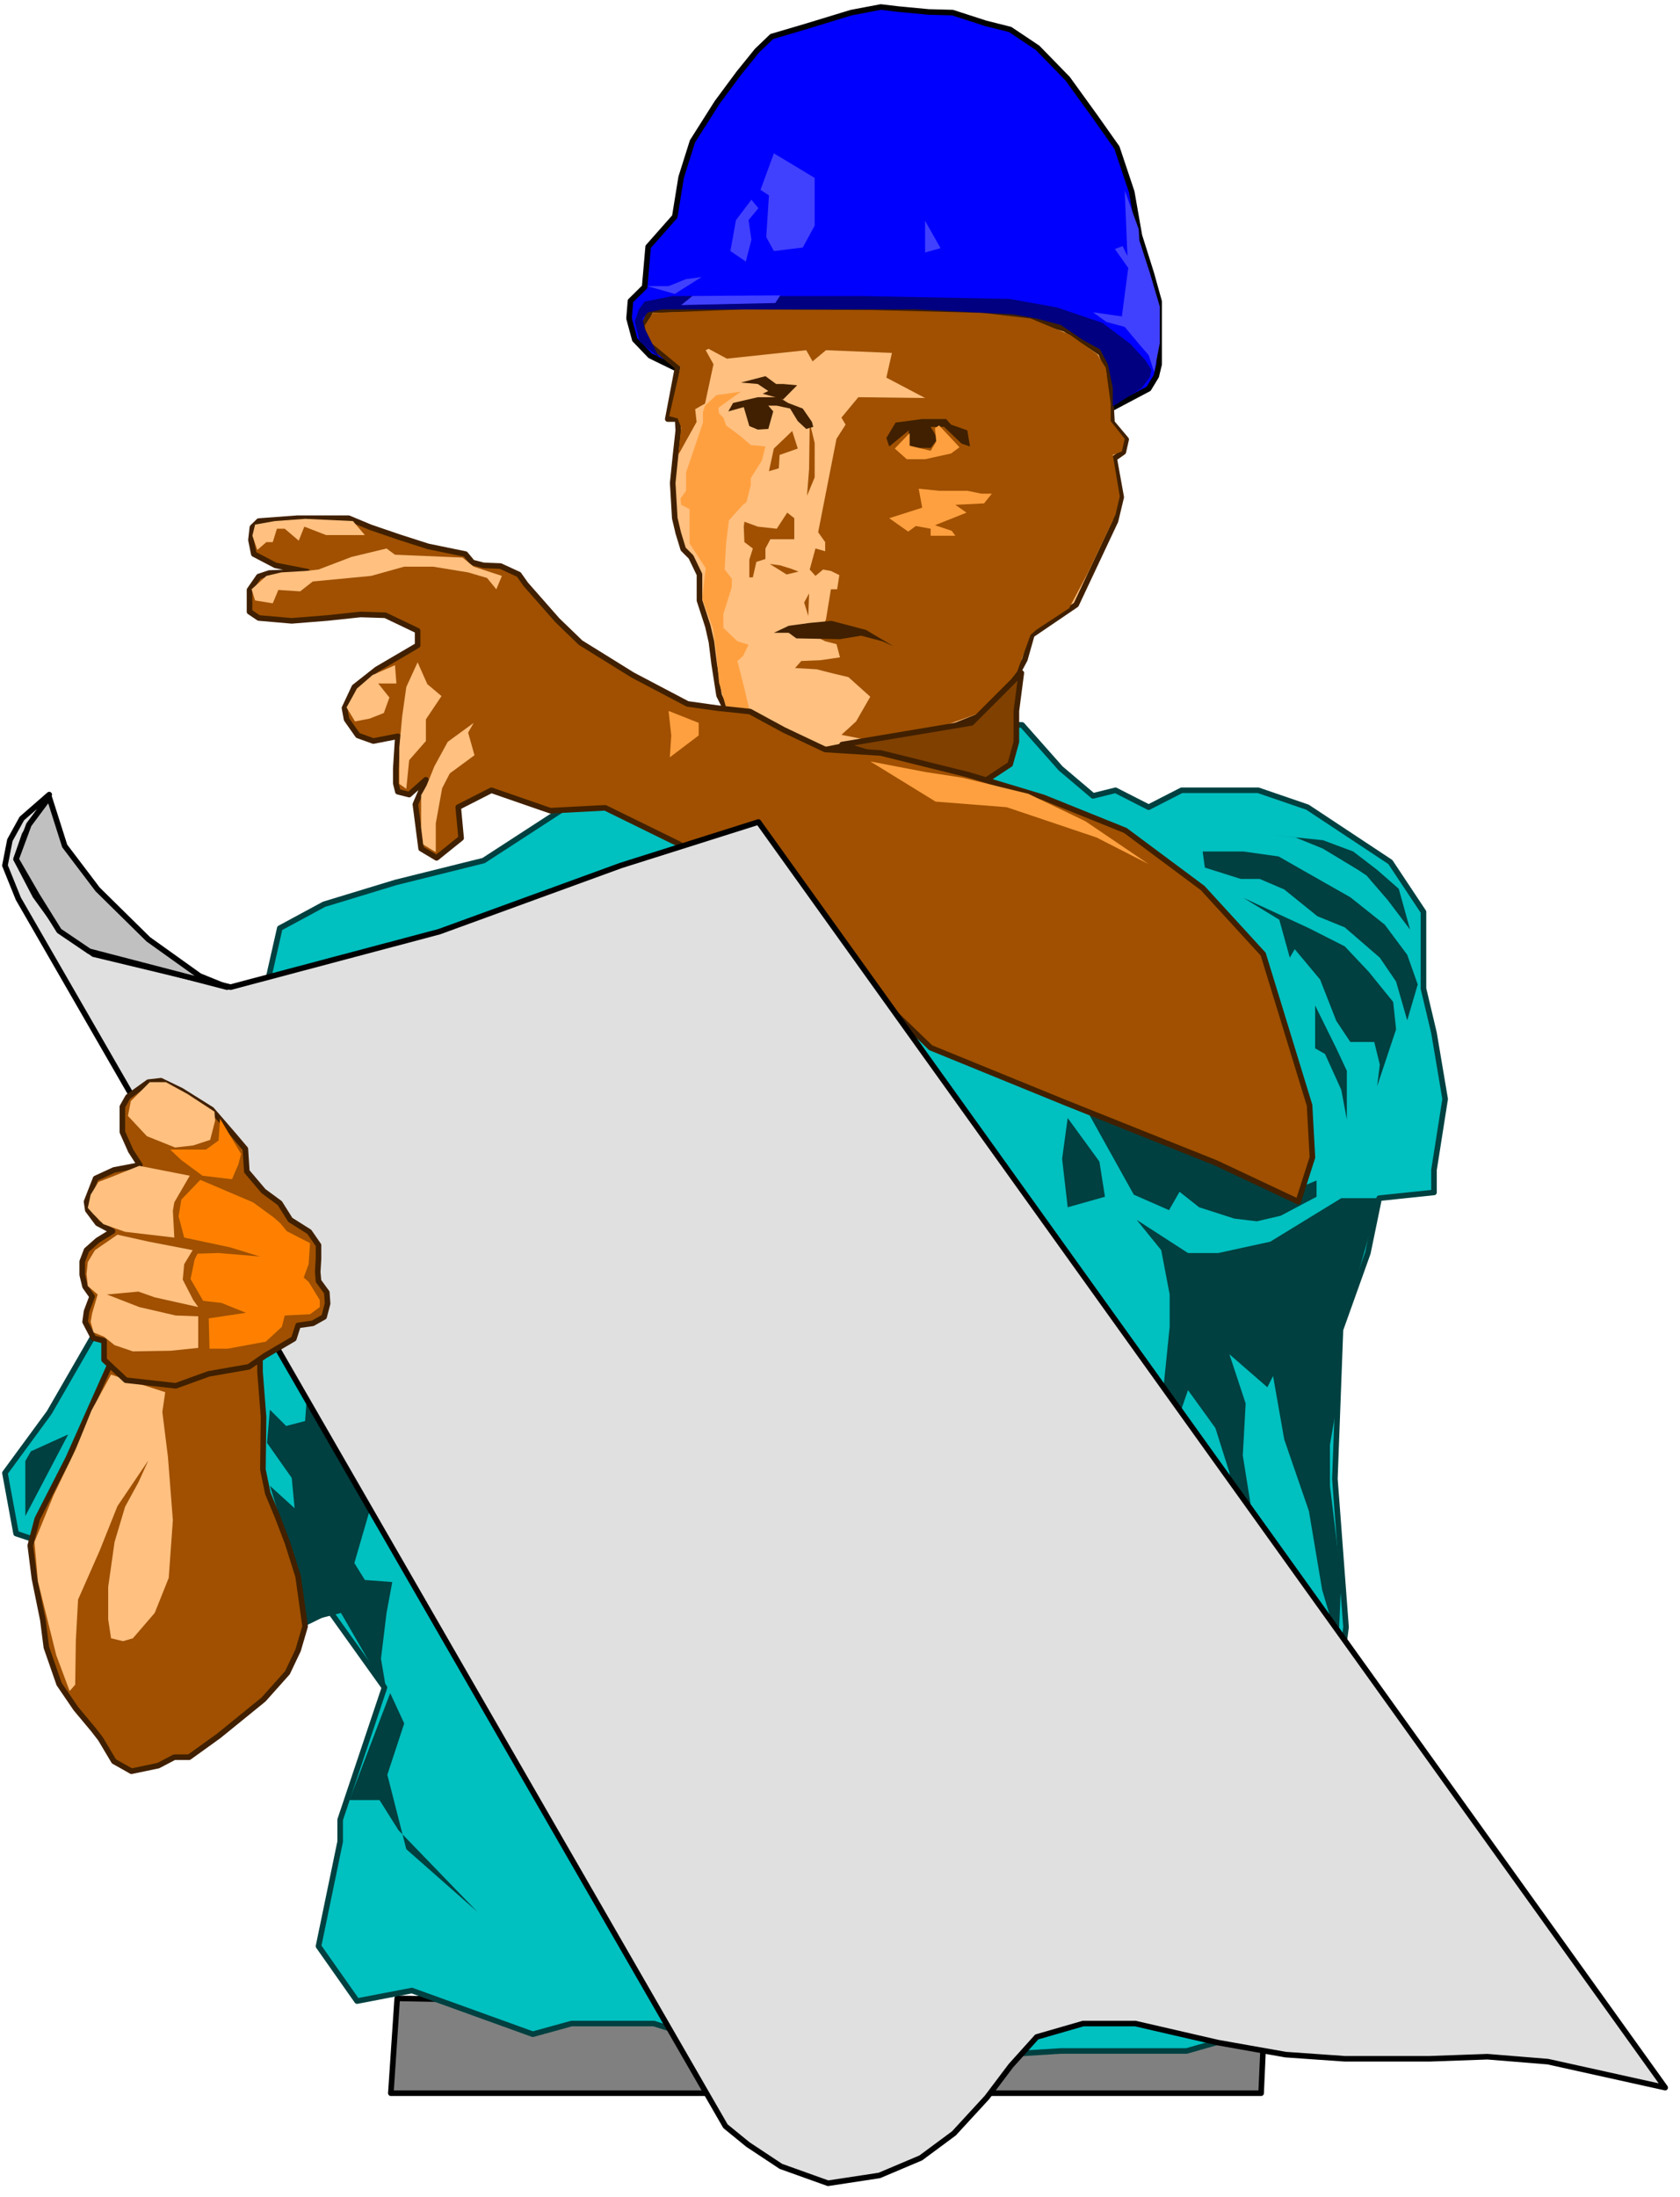 <?xml version="1.0" encoding="UTF-8" standalone="no"?>
<svg
   xmlns:ooo="http://xml.openoffice.org/svg/export"
   xmlns:dc="http://purl.org/dc/elements/1.1/"
   xmlns:cc="http://creativecommons.org/ns#"
   xmlns:rdf="http://www.w3.org/1999/02/22-rdf-syntax-ns#"
   xmlns:svg="http://www.w3.org/2000/svg"
   xmlns="http://www.w3.org/2000/svg"
   xmlns:sodipodi="http://sodipodi.sourceforge.net/DTD/sodipodi-0.dtd"
   xmlns:inkscape="http://www.inkscape.org/namespaces/inkscape"
   version="1.2"
   width="105.44mm"
   height="137.85mm"
   viewBox="0 0 10544 13785.001"
   preserveAspectRatio="xMidYMid"
   xml:space="preserve"
   id="svg190"
   sodipodi:docname="foreman.svg"
   style="fill-rule:evenodd;stroke-width:28.222;stroke-linejoin:round"
   inkscape:version="0.92.5 (2060ec1f9f, 2020-04-08)"><sodipodi:namedview
   pagecolor="#ffffff"
   bordercolor="#666666"
   borderopacity="1"
   objecttolerance="10"
   gridtolerance="10"
   guidetolerance="10"
   inkscape:pageopacity="0"
   inkscape:pageshadow="2"
   inkscape:window-width="664"
   inkscape:window-height="487"
   id="namedview192"
   showgrid="false"
   inkscape:zoom="0.2102413"
   inkscape:cx="199.25669"
   inkscape:cy="260.48504"
   inkscape:window-x="0"
   inkscape:window-y="0"
   inkscape:window-maximized="0"
   inkscape:current-layer="svg190" />
 <defs
   class="ClipPathGroup"
   id="defs8">
  <clipPath
   id="presentation_clip_path"
   clipPathUnits="userSpaceOnUse">
   <rect
   x="0"
   y="0"
   width="21000"
   height="29700"
   id="rect2" />
  </clipPath>
  <clipPath
   id="presentation_clip_path_shrink"
   clipPathUnits="userSpaceOnUse">
   <rect
   x="21"
   y="29"
   width="20958"
   height="29641"
   id="rect5" />
  </clipPath>
 </defs>
 <defs
   class="TextShapeIndex"
   id="defs12">
  <g
   ooo:slide="id1"
   ooo:id-list="id3"
   id="g10" />
 </defs>
 <defs
   class="EmbeddedBulletChars"
   id="defs44">
  <g
   id="bullet-char-template-57356"
   transform="matrix(4.8828125e-4,0,0,-4.8828125e-4,0,0)">
   <path
   d="M 580,1141 1163,571 580,0 -4,571 Z"
   id="path14"
   inkscape:connector-curvature="0" />
  </g>
  <g
   id="bullet-char-template-57354"
   transform="matrix(4.8828125e-4,0,0,-4.8828125e-4,0,0)">
   <path
   d="M 8,1128 H 1137 V 0 H 8 Z"
   id="path17"
   inkscape:connector-curvature="0" />
  </g>
  <g
   id="bullet-char-template-10146"
   transform="matrix(4.8828125e-4,0,0,-4.8828125e-4,0,0)">
   <path
   d="M 174,0 602,739 174,1481 1456,739 Z M 1358,739 309,1346 659,739 Z"
   id="path20"
   inkscape:connector-curvature="0" />
  </g>
  <g
   id="bullet-char-template-10132"
   transform="matrix(4.8828125e-4,0,0,-4.8828125e-4,0,0)">
   <path
   d="M 2015,739 1276,0 H 717 l 543,543 H 174 v 393 h 1086 l -543,545 h 557 z"
   id="path23"
   inkscape:connector-curvature="0" />
  </g>
  <g
   id="bullet-char-template-10007"
   transform="matrix(4.8828125e-4,0,0,-4.8828125e-4,0,0)">
   <path
   d="m 0,-2 c -7,16 -16,29 -25,39 l 381,530 c -94,256 -141,385 -141,387 0,25 13,38 40,38 9,0 21,-2 34,-5 21,4 42,12 65,25 l 27,-13 111,-251 280,301 64,-25 24,25 c 21,-10 41,-24 62,-43 C 886,937 835,863 770,784 769,783 710,716 594,584 L 774,223 c 0,-27 -21,-55 -63,-84 l 16,-20 C 717,90 699,76 672,76 641,76 570,178 457,381 L 164,-76 c -22,-34 -53,-51 -92,-51 -42,0 -63,17 -64,51 -7,9 -10,24 -10,44 0,9 1,19 2,30 z"
   id="path26"
   inkscape:connector-curvature="0" />
  </g>
  <g
   id="bullet-char-template-10004"
   transform="matrix(4.8828125e-4,0,0,-4.8828125e-4,0,0)">
   <path
   d="M 285,-33 C 182,-33 111,30 74,156 52,228 41,333 41,471 c 0,78 14,145 41,201 34,71 87,106 158,106 53,0 88,-31 106,-94 l 23,-176 c 8,-64 28,-97 59,-98 l 735,706 c 11,11 33,17 66,17 42,0 63,-15 63,-46 V 965 c 0,-36 -10,-64 -30,-84 L 442,47 C 390,-6 338,-33 285,-33 Z"
   id="path29"
   inkscape:connector-curvature="0" />
  </g>
  <g
   id="bullet-char-template-9679"
   transform="matrix(4.8828125e-4,0,0,-4.8828125e-4,0,0)">
   <path
   d="M 813,0 C 632,0 489,54 383,161 276,268 223,411 223,592 c 0,181 53,324 160,431 106,107 249,161 430,161 179,0 323,-54 432,-161 108,-107 162,-251 162,-431 0,-180 -54,-324 -162,-431 C 1136,54 992,0 813,0 Z"
   id="path32"
   inkscape:connector-curvature="0" />
  </g>
  <g
   id="bullet-char-template-8226"
   transform="matrix(4.8828125e-4,0,0,-4.8828125e-4,0,0)">
   <path
   d="m 346,457 c -73,0 -137,26 -191,78 -54,51 -81,114 -81,188 0,73 27,136 81,188 54,52 118,78 191,78 73,0 134,-26 185,-79 51,-51 77,-114 77,-187 0,-75 -25,-137 -76,-188 -50,-52 -112,-78 -186,-78 z"
   id="path35"
   inkscape:connector-curvature="0" />
  </g>
  <g
   id="bullet-char-template-8211"
   transform="matrix(4.8828125e-4,0,0,-4.8828125e-4,0,0)">
   <path
   d="M -4,459 H 1135 V 606 H -4 Z"
   id="path38"
   inkscape:connector-curvature="0" />
  </g>
  <g
   id="bullet-char-template-61548"
   transform="matrix(4.8828125e-4,0,0,-4.8828125e-4,0,0)">
   <path
   d="m 173,740 c 0,163 58,303 173,419 116,115 255,173 419,173 163,0 302,-58 418,-173 116,-116 174,-256 174,-419 0,-163 -58,-303 -174,-418 C 1067,206 928,148 765,148 601,148 462,206 346,322 231,437 173,577 173,740 Z"
   id="path41"
   inkscape:connector-curvature="0" />
  </g>
 </defs>
 <g
   id="g49"
   transform="translate(-5228,-7957)">
  <g
   id="id2"
   class="Master_Slide">
   <g
   id="bg-id2"
   class="Background" />
   <g
   id="bo-id2"
   class="BackgroundObjects" />
  </g>
 </g>
 <g
   class="SlideGroup"
   id="g188"
   transform="translate(-5228,-7957)">
  <g
   id="g186">
   <g
   id="container-id1">
    <g
   id="id1"
   class="Slide"
   clip-path="url(#presentation_clip_path)">
     <g
   class="Page"
   id="g182">
      <g
   class="Graphic"
   id="g180">
       <g
   id="id3">
        <rect
   class="BoundingBox"
   x="5228"
   y="7957"
   width="10544"
   height="13785"
   id="rect51"
   style="fill:none;stroke:none" />
        <path
   d="m 7721,20494 -40,595 h 5462 l 22,-490 z"
   id="path53"
   inkscape:connector-curvature="0"
   style="fill:#808080;stroke:none" />
        <path
   d="m 7721,20494 -40,595 h 5462 l 22,-490 z"
   id="path55"
   inkscape:connector-curvature="0"
   style="fill:none;stroke:#000000;stroke-width:35;stroke-linecap:round;stroke-linejoin:round" />
        <path
   d="m 7297,18063 -207,102 -1761,-587 -70,-380 278,-379 379,-657 896,-1623 172,-759 278,-150 450,-137 551,-137 516,-335 830,-172 344,-379 1690,35 242,273 203,172 141,-35 208,106 207,-106 h 481 l 309,106 520,344 208,313 v 309 172 l 66,278 70,415 -70,445 v 141 l -344,36 -71,344 -172,481 -35,935 70,931 -101,794 -243,692 243,653 -172,313 -728,207 h -790 l -1072,67 -931,-67 -551,-172 h -516 l -243,67 -759,-274 -344,66 -242,-344 136,-657 v -137 l 278,-829 z"
   id="path57"
   inkscape:connector-curvature="0"
   style="fill:#00c0c0;stroke:none" />
        <path
   d="m 7297,18063 -207,102 -1761,-587 -70,-380 278,-379 379,-657 896,-1623 172,-759 278,-150 450,-137 551,-137 516,-335 830,-172 344,-379 1690,35 242,273 203,172 141,-35 208,106 207,-106 h 481 l 309,106 520,344 208,313 v 309 172 l 66,278 70,415 -70,445 v 141 l -344,36 -71,344 -172,481 -35,935 70,931 -101,794 -243,692 243,653 -172,313 -728,207 h -790 l -1072,67 -931,-67 -551,-172 h -516 l -243,67 -759,-274 -344,66 -242,-344 136,-657 v -137 l 278,-829 z"
   id="path59"
   inkscape:connector-curvature="0"
   style="fill:none;stroke:#004040;stroke-width:35;stroke-linecap:round;stroke-linejoin:round" />
        <path
   d="m 12362,15610 322,208 h 190 l 326,-71 446,-273 h 242 l -159,551 -83,256 v 326 l -71,415 v 256 l 71,587 -18,410 -102,-344 -83,-494 -155,-450 -70,-397 -36,70 -238,-207 102,309 -18,326 53,331 18,529 -89,-273 -48,-344 -18,-137 -88,-278 -172,-238 -53,154 -97,772 -344,516 220,-635 106,-617 18,-243 35,-344 v -203 l -53,-278 z"
   id="path61"
   inkscape:connector-curvature="0"
   style="fill:#004040;stroke:none" />
        <path
   d="m 11929,14971 -35,256 35,304 234,-66 -35,-221 z"
   id="path63"
   inkscape:connector-curvature="0"
   style="fill:#004040;stroke:none" />
        <path
   d="m 12066,14953 278,499 221,97 66,-115 123,97 221,71 141,17 150,-35 225,-119 v -102 l -172,71 -516,-207 z"
   id="path65"
   inkscape:connector-curvature="0"
   style="fill:#004040;stroke:none" />
        <path
   d="m 13482,14265 v 269 l 62,35 102,225 35,186 v -305 l -66,-141 z"
   id="path67"
   inkscape:connector-curvature="0"
   style="fill:#004040;stroke:none" />
        <path
   d="m 13032,13590 225,137 66,238 31,-53 159,190 102,260 88,132 h 150 l 35,142 -17,136 119,-357 -18,-172 -154,-190 -150,-159 -225,-114 z"
   id="path69"
   inkscape:connector-curvature="0"
   style="fill:#004040;stroke:none" />
        <path
   d="m 12776,13299 14,101 225,71 h 119 l 154,66 208,168 172,70 220,190 102,150 70,243 66,-225 -66,-186 -141,-189 -216,-172 -296,-168 -154,-88 -221,-31 z"
   id="path71"
   inkscape:connector-curvature="0"
   style="fill:#004040;stroke:none" />
        <path
   d="m 13187,13193 172,18 172,70 220,133 53,35 133,154 141,186 -71,-256 -136,-119 -150,-115 -190,-71 z"
   id="path73"
   inkscape:connector-curvature="0"
   style="fill:#004040;stroke:none" />
        <path
   d="m 5656,16956 -234,106 -35,61 v 173 172 z"
   id="path75"
   inkscape:connector-curvature="0"
   style="fill:#004040;stroke:none" />
        <path
   d="m 7160,16629 -17,243 -119,31 -102,-102 -18,208 155,220 18,190 -155,-141 102,331 101,344 v 185 l 243,-62 286,494 -35,-207 35,-287 36,-194 -172,-13 -66,-106 150,-516 z"
   id="path77"
   inkscape:connector-curvature="0"
   style="fill:#004040;stroke:none" />
        <path
   d="m 7677,18579 88,190 -106,322 119,467 446,393 -495,-512 -119,-189 h -189 z"
   id="path79"
   inkscape:connector-curvature="0"
   style="fill:#004040;stroke:none" />
        <path
   d="m 9463,10264 -154,-75 -97,-101 -36,-133 9,-110 89,-88 22,-252 167,-189 40,-247 71,-225 154,-243 137,-185 114,-141 93,-89 207,-61 292,-89 185,-35 110,13 190,18 150,4 207,67 155,39 172,115 189,194 172,238 137,194 93,278 48,274 75,238 49,176 v 203 190 l -18,75 -48,79 -225,119 z"
   id="path81"
   inkscape:connector-curvature="0"
   style="fill:#0000ff;stroke:none" />
        <path
   d="m 9463,10264 -154,-75 -97,-101 -36,-133 9,-110 89,-88 22,-252 167,-189 40,-247 71,-225 154,-243 137,-185 114,-141 93,-89 207,-61 292,-89 185,-35 110,13 190,18 150,4 207,67 155,39 172,115 189,194 172,238 137,194 93,278 48,274 75,238 49,176 v 203 190 l -18,75 -48,79 -225,119 z"
   id="path83"
   inkscape:connector-curvature="0"
   style="fill:none;stroke:#000000;stroke-width:35;stroke-linecap:round;stroke-linejoin:round" />
        <path
   d="m 9468,10811 -18,176 13,221 22,93 31,101 49,49 53,110 v 163 l 53,163 22,97 17,137 31,199 66,132 230,194 287,31 352,-71 481,-70 256,-102 155,-167 92,-172 44,-155 278,-189 247,-525 36,-150 -44,-243 57,-40 18,-79 -89,-106 -17,-309 -53,-128 -225,-150 -252,-75 -578,-44 -582,-4 h -604 -345 l -238,4 -39,84 v 102 l 207,172 -62,326 h 62 l 4,71 z"
   id="path85"
   inkscape:connector-curvature="0"
   style="fill:#ffc080;stroke:none" />
        <path
   d="m 9468,10811 -18,176 13,221 22,93 31,101 49,49 53,110 v 163 l 53,163 22,97 17,137 31,199 66,132 230,194 287,31 352,-71 481,-70 256,-102 155,-167 92,-172 44,-155 278,-189 247,-525 36,-150 -44,-243 57,-40 18,-79 -89,-106 -17,-309 -53,-128 -225,-150 -252,-75 -578,-44 -582,-4 h -604 -345 l -238,4 -39,84 v 102 l 207,172 -62,326 h 62 l 4,71 z"
   id="path87"
   inkscape:connector-curvature="0"
   style="fill:none;stroke:#402000;stroke-width:35;stroke-linecap:round;stroke-linejoin:round" />
        <path
   d="m 9499,10260 -208,-172 -17,-89 52,-79 570,-22 803,4 697,18 300,35 247,102 172,123 53,84 31,225 v 110 l 88,111 -18,79 -57,22 44,260 -27,115 -172,362 -119,225 -207,136 -35,31 -84,230 -186,242 -432,155 -243,48 -242,-48 92,-84 89,-155 -137,-123 -93,-22 -106,-27 -136,-8 39,-44 119,-5 124,-18 -22,-83 -71,-18 -44,-22 49,-115 31,-189 h 39 l 14,-89 -53,-26 -49,-9 -48,40 -36,-40 36,-132 61,17 v -57 l -44,-62 115,-586 57,-89 -26,-44 106,-128 419,5 -243,-128 35,-155 -414,-17 -84,70 -40,-70 -498,53 -115,-62 -18,9 49,88 -53,247 -62,35 9,80 -115,207 18,-172 -22,-57 -53,-14 z"
   id="path89"
   inkscape:connector-curvature="0"
   style="fill:#a05000;stroke:none" />
        <path
   d="m 10994,11023 22,119 -207,66 119,84 48,-35 93,17 v 44 h 155 l -23,-31 -105,-35 198,-79 -70,-49 180,-9 49,-61 h -66 l -88,-18 h -177 z"
   id="path91"
   inkscape:connector-curvature="0"
   style="fill:#ffa040;stroke:none" />
        <path
   d="m 10809,10758 -18,-53 58,-97 167,-22 h 150 l 31,35 102,36 17,101 -53,-18 -110,-105 h -84 l 44,75 -44,57 h -70 l -75,-18 8,-92 z"
   id="path93"
   inkscape:connector-curvature="0"
   style="fill:#402000;stroke:none" />
        <path
   d="m 10844,10771 75,67 h 115 l 163,-36 53,-39 -128,-137 -26,17 8,84 -35,58 -132,-31 v -80 z"
   id="path95"
   inkscape:connector-curvature="0"
   style="fill:#ffa040;stroke:none" />
        <path
   d="m 9878,10414 -154,22 -71,66 -13,40 v 66 l -58,172 -48,141 v 115 l -35,49 4,39 53,27 v 216 l 101,154 -22,190 66,185 23,155 17,189 44,155 247,225 199,17 -300,-229 -40,-168 -35,-136 35,-31 35,-71 -70,-22 -88,-84 v -88 l 17,-53 36,-115 v -53 l -45,-57 9,-163 18,-146 88,-97 22,-17 27,-106 v -44 l 70,-111 22,-88 -92,-9 -66,-57 -89,-66 -17,-49 -27,-26 -4,-36 z"
   id="path97"
   inkscape:connector-curvature="0"
   style="fill:#ffa040;stroke:none" />
        <path
   d="m 10143,11340 h 70 v -132 l -44,-35 -66,101 -119,-13 -84,-31 -4,31 4,97 53,40 -22,70 v 111 h 22 l 22,-97 57,-18 v -66 l 31,-58 z"
   id="path99"
   inkscape:connector-curvature="0"
   style="fill:#a05000;stroke:none" />
        <path
   d="m 10200,10661 35,110 -114,40 -5,84 -62,18 31,-142 z"
   id="path101"
   inkscape:connector-curvature="0"
   style="fill:#a05000;stroke:none" />
        <path
   d="m 9878,10357 106,9 66,44 -35,17 128,36 88,-89 -88,-8 h -44 l -67,-49 z"
   id="path103"
   inkscape:connector-curvature="0"
   style="fill:#402000;stroke:none" />
        <path
   d="m 10310,10608 31,128 v 216 l -48,115 13,-168 z"
   id="path105"
   inkscape:connector-curvature="0"
   style="fill:#a05000;stroke:none" />
        <path
   d="m 9896,10511 -97,27 30,-53 155,-36 h 132 l 58,36 92,35 58,84 8,31 -44,13 -53,-49 -48,-79 -84,-18 h -53 l 31,36 -31,110 -66,4 -53,-22 z"
   id="path107"
   inkscape:connector-curvature="0"
   style="fill:#402000;stroke:none" />
        <path
   d="m 10085,11927 93,-44 132,-18 137,-13 216,57 172,102 -70,-31 -133,-35 -132,22 -274,-5 -48,-35 z"
   id="path109"
   inkscape:connector-curvature="0"
   style="fill:#402000;stroke:none" />
        <path
   d="m 10085,8919 -84,229 53,35 -17,261 48,88 181,-22 75,-137 v -300 z"
   id="path111"
   inkscape:connector-curvature="0"
   style="fill:#4040ff;stroke:none" />
        <path
   d="m 9944,9210 44,53 -62,75 18,123 -35,137 -97,-66 35,-194 z"
   id="path113"
   inkscape:connector-curvature="0"
   style="fill:#4040ff;stroke:none" />
        <path
   d="m 11034,9342 v 199 l 97,-27 z"
   id="path115"
   inkscape:connector-curvature="0"
   style="fill:#4040ff;stroke:none" />
        <path
   d="m 12287,9152 17,411 -30,-62 -49,18 84,119 -40,304 -181,-26 84,61 115,31 92,110 58,67 35,106 35,-181 v -230 l -61,-207 -67,-207 -4,-71 z"
   id="path117"
   inkscape:connector-curvature="0"
   style="fill:#4040ff;stroke:none" />
        <path
   d="m 11638,12179 -31,238 v 194 l -39,141 -208,137 -847,-261 812,-136 z"
   id="path119"
   inkscape:connector-curvature="0"
   style="fill:#804000;stroke:none" />
        <path
   d="m 11638,12179 -31,238 v 194 l -39,141 -208,137 -847,-261 812,-136 z"
   id="path121"
   inkscape:connector-curvature="0"
   style="fill:none;stroke:#402000;stroke-width:35;stroke-linecap:round;stroke-linejoin:round" />
        <path
   d="m 10059,11495 66,9 71,22 44,17 -75,18 z"
   id="path123"
   inkscape:connector-curvature="0"
   style="fill:#a05000;stroke:none" />
        <path
   d="m 9366,10202 -123,-101 -31,-128 26,-75 36,-49 176,-35 h 291 896 l 926,18 296,53 287,97 176,132 97,106 35,57 -8,44 -53,71 -181,115 v -119 l -31,-146 -49,-93 -110,-61 -137,-93 -154,-40 -146,-26 -609,-31 H 9618 9384 l -88,18 -36,39 14,62 z"
   id="path125"
   inkscape:connector-curvature="0"
   style="fill:#000080;stroke:none" />
        <path
   d="m 9291,9752 h 133 l 110,-44 97,-13 -168,106 z"
   id="path127"
   inkscape:connector-curvature="0"
   style="fill:#4040ff;stroke:none" />
        <path
   d="m 9574,9814 -71,57 591,-13 31,-48 z"
   id="path129"
   inkscape:connector-curvature="0"
   style="fill:#4040ff;stroke:none" />
        <path
   d="m 10306,11680 -31,57 26,84 z"
   id="path131"
   inkscape:connector-curvature="0"
   style="fill:#a05000;stroke:none" />
        <path
   d="m 7156,11543 -199,-39 -136,-71 -18,-88 9,-80 40,-39 242,-18 h 322 l 137,57 181,62 181,58 234,48 44,53 70,18 106,4 115,53 44,62 198,225 146,141 327,203 344,181 185,26 207,22 212,115 260,123 349,22 551,137 468,141 516,208 485,361 380,415 137,446 154,502 18,327 -89,278 -516,-243 -948,-379 -843,-344 -940,-905 -644,-375 -459,-225 -344,18 -370,-128 -208,106 18,194 -154,124 -97,-58 -36,-278 66,-154 -105,93 -71,-18 -13,-53 v -93 l 13,-202 -154,30 -97,-35 -71,-101 -13,-71 62,-132 141,-111 256,-150 v -92 l -203,-97 -155,-5 -207,22 -225,18 -207,-18 -58,-39 v -137 l 58,-84 66,-22 z"
   id="path133"
   inkscape:connector-curvature="0"
   style="fill:#a05000;stroke:none" />
        <path
   d="m 7156,11543 -199,-39 -136,-71 -18,-88 9,-80 40,-39 242,-18 h 322 l 137,57 181,62 181,58 234,48 44,53 70,18 106,4 115,53 44,62 198,225 146,141 327,203 344,181 185,26 207,22 212,115 260,123 349,22 551,137 468,141 516,208 485,361 380,415 137,446 154,502 18,327 -89,278 -516,-243 -948,-379 -843,-344 -940,-905 -644,-375 -459,-225 -344,18 -370,-128 -208,106 18,194 -154,124 -97,-58 -36,-278 66,-154 -105,93 -71,-18 -13,-53 v -93 l 13,-202 -154,30 -97,-35 -71,-101 -13,-71 62,-132 141,-111 256,-150 v -92 l -203,-97 -155,-5 -207,22 -225,18 -207,-18 -58,-39 v -137 l 58,-84 66,-22 z"
   id="path135"
   inkscape:connector-curvature="0"
   style="fill:none;stroke:#402000;stroke-width:35;stroke-linecap:round;stroke-linejoin:round" />
        <path
   d="m 6829,11724 111,18 35,-84 137,9 79,-62 366,-35 208,-58 h 181 l 220,36 119,35 58,71 35,-84 -177,-58 -70,-57 -424,-18 -53,-39 -220,53 -207,79 -80,9 -154,9 -93,22 -93,84 z"
   id="path137"
   inkscape:connector-curvature="0"
   style="fill:#ffc080;stroke:none" />
        <path
   d="m 6843,11407 57,-49 h 40 l 26,-84 h 49 l 88,75 35,-88 137,53 h 243 l -75,-88 -300,-14 -190,14 -124,22 -17,70 z"
   id="path139"
   inkscape:connector-curvature="0"
   style="fill:#ffc080;stroke:none" />
        <path
   d="m 7707,12130 9,115 h -114 l 70,88 -35,97 -88,35 -93,18 -53,-88 66,-119 97,-84 z"
   id="path141"
   inkscape:connector-curvature="0"
   style="fill:#ffc080;stroke:none" />
        <path
   d="m 7849,12112 61,137 89,75 -98,146 v 136 l -105,120 -18,180 -44,-31 v -229 l 18,-194 26,-185 z"
   id="path143"
   inkscape:connector-curvature="0"
   style="fill:#ffc080;stroke:none" />
        <path
   d="m 8201,12492 -35,61 40,142 -155,114 -48,93 -40,221 v 180 l -79,-48 -13,-106 v -203 l 35,-62 48,-119 84,-154 z"
   id="path145"
   inkscape:connector-curvature="0"
   style="fill:#ffc080;stroke:none" />
        <path
   d="m 9424,12417 17,154 -9,137 181,-137 v -79 z"
   id="path147"
   inkscape:connector-curvature="0"
   style="fill:#ffa040;stroke:none" />
        <path
   d="m 10690,12734 410,252 446,35 564,190 327,167 -397,-269 -358,-172 -414,-101 -234,-36 z"
   id="path149"
   inkscape:connector-curvature="0"
   style="fill:#ffa040;stroke:none" />
        <path
   d="m 5537,12942 -155,251 -53,154 120,230 150,207 216,159 860,207 1310,-348 1139,-415 864,-273 5691,7940 -736,-163 -380,-31 -362,13 h -533 l -371,-26 -423,-75 -521,-120 h -327 l -291,84 -163,181 -150,199 -207,225 -208,154 -260,110 -322,49 -296,-106 -207,-137 -141,-115 -4438,-7701 -84,-208 31,-159 75,-136 z"
   id="path151"
   inkscape:connector-curvature="0"
   style="fill:#e0e0e0;stroke:none" />
        <path
   d="m 5537,12942 -155,251 -53,154 120,230 150,207 216,159 860,207 1310,-348 1139,-415 864,-273 5691,7940 -736,-163 -380,-31 -362,13 h -533 l -371,-26 -423,-75 -521,-120 h -327 l -291,84 -163,181 -150,199 -207,225 -208,154 -260,110 -322,49 -296,-106 -207,-137 -141,-115 -4438,-7701 -84,-208 31,-159 75,-136 z"
   id="path153"
   inkscape:connector-curvature="0"
   style="fill:none;stroke:#000000;stroke-width:35;stroke-linecap:round;stroke-linejoin:round" />
        <path
   d="m 5537,12959 97,305 207,273 318,313 322,230 172,70 -865,-225 -189,-128 -137,-220 -133,-230 80,-216 z"
   id="path155"
   inkscape:connector-curvature="0"
   style="fill:#c0c0c0;stroke:none" />
        <path
   d="m 5537,12959 97,305 207,273 318,313 322,230 172,70 -865,-225 -189,-128 -137,-220 -133,-230 80,-216 z"
   id="path157"
   inkscape:connector-curvature="0"
   style="fill:none;stroke:#000000;stroke-width:35;stroke-linecap:round;stroke-linejoin:round" />
        <path
   d="m 5912,16532 -256,574 -194,379 -44,168 26,207 53,260 22,172 80,230 105,154 111,133 44,57 84,141 110,62 168,-35 101,-53 h 93 l 185,-133 282,-229 150,-168 67,-141 44,-150 -44,-313 -67,-212 -66,-172 -57,-137 -31,-150 4,-330 -22,-283 v -62 z"
   id="path159"
   inkscape:connector-curvature="0"
   style="fill:#a05000;stroke:none" />
        <path
   d="m 5912,16532 -256,574 -194,379 -44,168 26,207 53,260 22,172 80,230 105,154 111,133 44,57 84,141 110,62 168,-35 101,-53 h 93 l 185,-133 282,-229 150,-168 67,-141 44,-150 -44,-313 -67,-212 -66,-172 -57,-137 -31,-150 4,-330 -22,-283 v -62 z"
   id="path161"
   inkscape:connector-curvature="0"
   style="fill:none;stroke:#402000;stroke-width:35;stroke-linecap:round;stroke-linejoin:round" />
        <path
   d="m 6265,16691 -18,124 35,282 31,397 -26,362 -88,220 -137,159 -62,18 -75,-18 -18,-119 v -203 l 40,-282 66,-221 84,-154 62,-137 -194,287 -111,278 -136,308 -14,256 -4,278 -35,40 -84,-225 -115,-463 -22,-247 119,-291 141,-292 98,-242 123,-225 z"
   id="path163"
   inkscape:connector-curvature="0"
   style="fill:#ffc080;stroke:none" />
        <path
   d="m 6777,15306 -9,-141 -71,-84 -141,-163 -190,-119 -128,-62 -79,9 -128,92 -35,62 v 159 l 53,119 57,88 -163,31 -115,53 -57,146 8,53 62,83 93,49 -93,57 -70,62 -27,71 v 84 l 18,74 44,62 -35,93 -9,66 53,102 66,17 v 119 l 137,128 313,35 207,-75 252,-44 101,-70 181,-106 27,-84 92,-13 71,-40 22,-84 -5,-70 -52,-71 -5,-57 5,-84 v -84 l -58,-84 -119,-75 -66,-105 -102,-75 z"
   id="path165"
   inkscape:connector-curvature="0"
   style="fill:#a05000;stroke:none" />
        <path
   d="m 6777,15306 -9,-141 -71,-84 -141,-163 -190,-119 -128,-62 -79,9 -128,92 -35,62 v 159 l 53,119 57,88 -163,31 -115,53 -57,146 8,53 62,83 93,49 -93,57 -70,62 -27,71 v 84 l 18,74 44,62 -35,93 -9,66 53,102 66,17 v 119 l 137,128 313,35 207,-75 252,-44 101,-70 181,-106 27,-84 92,-13 71,-40 22,-84 -5,-70 -52,-71 -5,-57 5,-84 v -84 l -58,-84 -119,-75 -66,-105 -102,-75 z"
   id="path167"
   inkscape:connector-curvature="0"
   style="fill:none;stroke:#402000;stroke-width:35;stroke-linecap:round;stroke-linejoin:round" />
        <path
   d="m 6031,14958 119,127 177,71 114,-13 106,-35 31,-120 -4,-57 -168,-110 -137,-75 h -101 l -119,119 z"
   id="path169"
   inkscape:connector-curvature="0"
   style="fill:#ffc080;stroke:none" />
        <path
   d="m 6102,15271 317,62 -97,167 -9,53 9,168 -309,-36 -136,-48 -62,-62 -36,-40 18,-83 49,-80 101,-39 z"
   id="path171"
   inkscape:connector-curvature="0"
   style="fill:#ffc080;stroke:none" />
        <path
   d="m 5965,15703 198,44 274,53 -53,88 -9,97 66,128 31,44 -273,-61 -102,-36 -198,18 203,79 229,53 141,5 v 128 70 l -172,18 -238,4 -115,-39 -66,-53 -66,-27 -18,-66 9,-53 35,-119 -62,-53 -8,-75 8,-75 45,-75 z"
   id="path173"
   inkscape:connector-curvature="0"
   style="fill:#ffc080;stroke:none" />
        <path
   d="m 6485,15359 331,141 133,97 39,35 40,49 146,75 -9,132 -31,84 31,27 70,114 v 44 l -61,45 -159,8 -18,71 -101,93 -239,44 h -114 l -5,-190 234,-35 -154,-62 -115,-13 -79,-137 26,-124 18,-35 132,-4 260,22 -189,-58 -287,-61 -35,-133 17,-105 z"
   id="path175"
   inkscape:connector-curvature="0"
   style="fill:#ff8000;stroke:none" />
        <path
   d="m 6609,14975 -9,137 -79,57 h -225 l 70,66 133,98 185,22 40,-93 17,-66 z"
   id="path177"
   inkscape:connector-curvature="0"
   style="fill:#ff8000;stroke:none" />
       </g>
      </g>
     </g>
    </g>
   </g>
  </g>
 </g>
</svg>